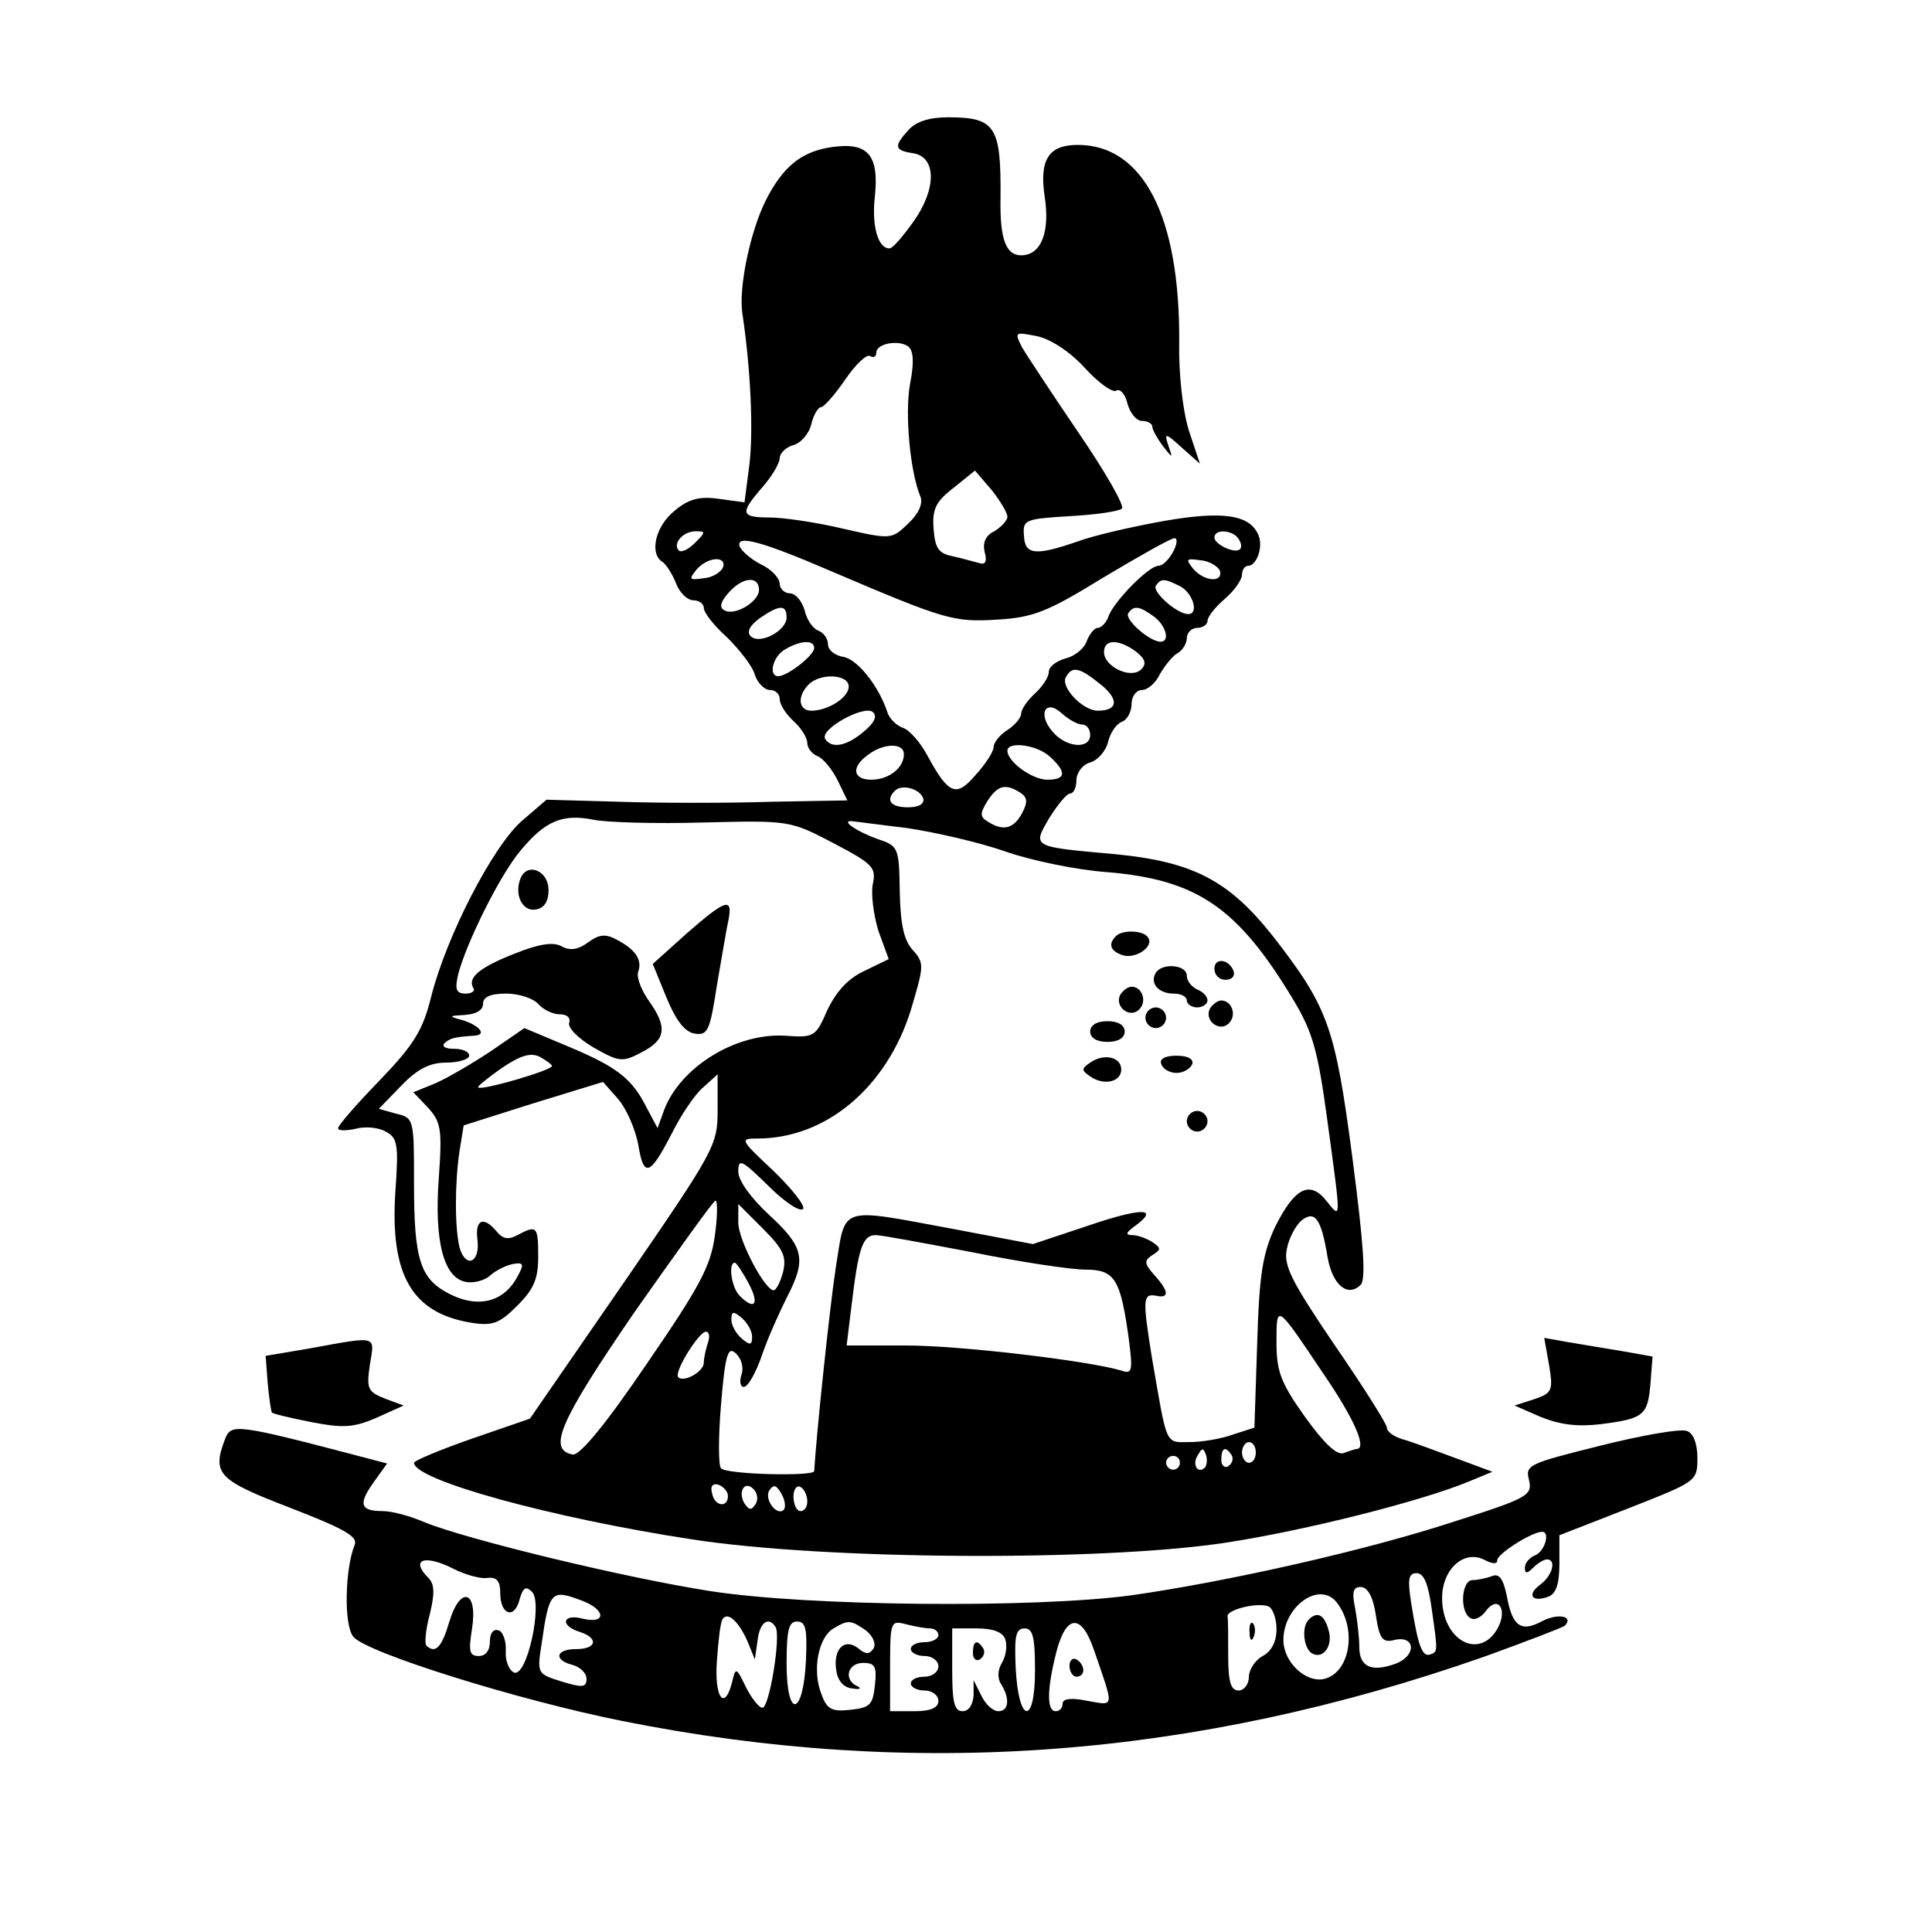 <?xml version="1.0" standalone="no"?>
<!DOCTYPE svg PUBLIC "-//W3C//DTD SVG 20010904//EN"
 "http://www.w3.org/TR/2001/REC-SVG-20010904/DTD/svg10.dtd">
<svg version="1.0" xmlns="http://www.w3.org/2000/svg"
 width="280pt" height="280pt" viewBox="0 0 280 280"
 preserveAspectRatio="xMidYMid meet">

<g transform="translate(0,280) scale(0.1,-0.1)"
fill="#000000" stroke="none">
<path d="M1317 2612 c-22 -24 -21 -30 6 -34 34 -5 35 -51 1 -99 -15 -21 -30
-39 -35 -39 -17 0 -26 34 -21 76 6 59 -10 78 -61 71 -45 -6 -72 -28 -97 -77
-23 -46 -40 -128 -34 -165 12 -80 16 -170 10 -219 l-7 -54 -37 5 c-28 4 -44 0
-64 -17 -28 -22 -38 -63 -17 -75 5 -4 14 -18 19 -31 5 -13 16 -24 25 -24 8 0
15 -5 15 -11 0 -7 15 -26 34 -43 18 -18 37 -42 40 -54 4 -12 14 -22 22 -22 8
0 14 -6 14 -13 0 -8 9 -22 20 -32 11 -10 20 -24 20 -32 0 -7 7 -16 15 -19 8
-3 21 -19 29 -35 l14 -29 -111 -2 c-62 -2 -160 -2 -218 0 l-107 3 -36 -31
c-42 -37 -109 -167 -131 -254 -12 -49 -25 -70 -75 -122 -33 -34 -60 -65 -60
-69 0 -4 11 -4 25 -1 14 4 34 2 44 -4 17 -9 19 -18 14 -87 -8 -121 24 -176
110 -190 31 -5 41 -1 67 25 24 24 30 39 30 71 0 44 -2 46 -30 31 -13 -7 -21
-6 -30 5 -19 23 -32 18 -28 -12 4 -33 -17 -42 -26 -11 -7 29 -7 93 0 140 l6
37 101 32 101 31 22 -25 c12 -14 25 -44 29 -66 8 -49 17 -45 49 17 13 26 33
56 45 66 l21 19 0 -52 c0 -51 -4 -58 -136 -250 l-136 -197 -84 -29 c-46 -16
-84 -32 -84 -35 0 -25 200 -80 403 -111 194 -30 592 -32 772 -5 118 18 287 61
354 89 l34 14 -54 20 c-30 11 -64 24 -76 27 -13 4 -23 11 -23 17 0 5 -34 59
-76 120 -63 93 -74 115 -69 139 3 16 13 34 21 41 20 16 29 2 38 -53 7 -40 29
-59 48 -40 8 8 4 61 -12 184 -25 190 -35 218 -115 321 -64 81 -116 108 -228
119 -123 11 -121 10 -96 53 12 19 25 35 30 35 5 0 9 9 9 19 0 11 9 23 20 26
11 3 23 17 26 30 3 13 12 26 20 29 8 3 14 15 14 26 0 11 7 20 15 20 8 0 20 10
26 23 7 12 18 26 25 30 8 4 14 15 14 22 0 8 7 15 15 15 8 0 15 5 15 10 0 6 11
20 25 32 14 12 25 28 25 35 0 7 4 13 9 13 12 0 22 27 15 44 -12 30 -51 36
-137 21 -45 -8 -102 -21 -126 -30 -61 -21 -76 -19 -77 9 -2 23 2 24 67 28 37
2 71 7 75 11 4 4 -24 53 -63 110 -38 56 -75 112 -82 124 -11 22 -10 22 21 16
20 -4 48 -22 70 -46 20 -22 41 -37 46 -33 5 3 13 -5 16 -19 4 -14 13 -25 21
-25 8 0 15 -4 15 -8 0 -5 7 -17 15 -28 15 -19 15 -19 8 1 -6 18 -4 18 20 -4
l26 -23 -16 48 c-9 29 -15 83 -14 129 1 181 -52 285 -147 285 -42 0 -56 -21
-48 -75 8 -51 -5 -85 -34 -85 -22 0 -31 23 -30 82 1 105 -7 118 -76 118 -27 0
-46 -6 -57 -18z m2 -368 c-8 -43 0 -128 15 -164 4 -10 -3 -25 -18 -39 -24 -23
-25 -23 -95 -7 -38 9 -86 16 -105 16 -43 0 -44 6 -11 44 14 16 25 35 25 42 0
7 9 16 20 19 11 3 23 17 26 31 3 13 10 24 14 24 4 0 20 18 35 40 15 22 31 37
36 34 5 -3 9 -1 9 5 0 13 32 19 46 9 8 -6 9 -23 3 -54z m141 -193 c0 -5 -9
-15 -19 -21 -13 -6 -17 -17 -14 -30 4 -14 1 -19 -8 -16 -8 2 -25 7 -39 10 -20
4 -25 12 -27 40 -2 28 3 39 29 59 l31 25 24 -28 c12 -15 23 -33 23 -39z m-453
-38 c-9 -9 -19 -14 -23 -11 -10 10 6 28 24 28 15 0 15 -1 -1 -17z m788 6 c4
-6 5 -12 2 -15 -7 -7 -37 7 -37 17 0 13 27 11 35 -2z m-590 -47 c164 -70 177
-74 240 -70 52 3 73 11 154 61 52 31 98 57 103 57 5 0 4 -9 -2 -20 -6 -11 -15
-20 -21 -20 -14 0 -63 -50 -72 -72 -3 -10 -11 -18 -16 -18 -5 0 -12 -9 -16
-19 -3 -10 -17 -22 -30 -25 -14 -4 -25 -12 -25 -20 0 -7 -9 -21 -20 -31 -11
-10 -20 -23 -20 -29 0 -6 -9 -17 -20 -24 -11 -7 -20 -18 -20 -25 0 -6 -12 -25
-26 -40 -28 -33 -39 -29 -70 28 -10 19 -26 37 -35 40 -9 3 -20 13 -23 23 -13
39 -44 77 -64 80 -12 2 -22 10 -22 18 0 8 -6 17 -14 20 -8 3 -17 16 -20 30 -4
13 -13 24 -21 24 -8 0 -15 7 -15 14 0 8 -12 21 -27 28 -14 7 -28 19 -31 26 -6
18 33 7 133 -36z m-157 6 c-3 -7 -15 -15 -28 -16 -21 -3 -22 -2 -11 12 16 19
44 21 39 4z m720 -5 c5 -18 -23 -16 -39 3 -11 14 -10 15 11 12 13 -1 25 -9 28
-15z m-668 -28 c0 -17 -36 -39 -51 -29 -7 4 -4 13 7 25 20 23 44 25 44 4z
m611 5 c18 -10 27 -40 11 -40 -16 0 -52 32 -47 41 8 11 12 11 36 -1z m-571
-45 c0 -19 -39 -40 -52 -27 -6 6 -2 15 13 26 29 20 39 20 39 1z m533 1 c17
-13 23 -36 9 -36 -16 0 -52 32 -47 41 8 12 16 11 38 -5z m-493 -45 c0 -11 -39
-41 -52 -41 -15 0 -8 29 10 39 22 13 42 14 42 2z m466 -5 c14 -11 16 -18 8
-26 -15 -15 -54 4 -54 25 0 19 21 19 46 1z m-52 -47 c28 -22 27 -39 -3 -39
-22 0 -55 35 -46 49 9 16 19 14 49 -10z m-364 -4 c0 -16 -30 -35 -54 -35 -19
0 -21 21 -4 38 17 17 58 15 58 -3z m21 -66 c-25 -21 -46 -24 -55 -10 -9 14 57
50 69 39 7 -6 2 -16 -14 -29z m317 11 c7 0 12 -7 12 -15 0 -21 -34 -19 -54 4
-23 26 -11 49 13 27 10 -9 23 -16 29 -16z m-258 -43 c0 -20 -22 -37 -47 -37
-27 0 -30 18 -5 36 22 17 52 18 52 1z m212 -4 c24 -22 23 -33 -4 -33 -22 0
-58 26 -58 42 0 14 43 9 62 -9z m-184 -60 c2 -8 -6 -13 -22 -13 -25 0 -33 10
-19 24 10 10 36 3 41 -11z m141 8 c10 -7 11 -13 2 -30 -12 -22 -27 -26 -49
-12 -12 7 -12 12 -1 30 15 23 26 26 48 12z m-459 -43 c124 3 125 3 188 -30 57
-30 62 -35 57 -59 -3 -14 1 -45 8 -68 l15 -41 -35 -17 c-24 -11 -41 -30 -54
-57 -17 -39 -19 -40 -62 -37 -71 4 -152 -46 -175 -109 l-9 -25 -16 30 c-21 42
-43 59 -115 89 l-62 26 -48 -33 c-27 -18 -63 -39 -81 -47 l-32 -13 21 -22 c19
-21 21 -31 16 -101 -7 -93 7 -147 40 -152 12 -2 28 3 35 10 8 7 22 14 32 16
16 3 17 0 7 -18 -19 -36 -55 -46 -95 -27 -46 22 -55 49 -55 162 0 93 0 95 -26
101 l-25 7 32 33 c24 25 42 34 66 34 18 0 33 5 33 10 0 6 -10 10 -22 10 -12 0
-18 3 -14 8 8 7 13 9 43 11 21 1 6 17 -22 24 -15 4 -13 5 8 6 17 1 27 7 27 16
0 10 10 15 34 15 18 0 39 -7 46 -15 7 -8 21 -15 31 -15 11 0 16 -5 14 -12 -3
-7 13 -23 35 -36 37 -21 42 -22 70 -7 35 18 38 36 10 75 -11 16 -18 34 -15 42
6 17 -4 32 -31 46 -16 9 -26 8 -42 -4 -15 -11 -27 -12 -39 -5 -12 6 -32 3 -67
-11 -51 -20 -69 -35 -60 -50 3 -4 -2 -8 -11 -8 -14 0 -16 6 -11 28 12 46 61
145 91 180 35 42 60 53 105 44 19 -4 91 -6 160 -4z m294 -8 c41 -6 106 -21
143 -34 37 -13 104 -27 148 -30 130 -11 189 -51 270 -186 28 -47 35 -73 49
-176 20 -147 20 -141 -2 -114 -24 30 -46 18 -74 -38 -18 -39 -23 -68 -26 -169
l-4 -122 -31 -10 c-16 -6 -45 -11 -63 -11 -36 0 -32 -8 -55 125 -13 82 -13 91
7 87 19 -4 18 7 -3 30 -15 17 -15 21 -3 29 13 8 13 10 0 19 -8 5 -21 10 -29
10 -11 0 -9 4 5 14 35 26 8 26 -71 -1 l-78 -26 -116 22 c-168 31 -155 35 -170
-58 -9 -60 -28 -241 -31 -293 0 -8 -127 -5 -135 4 -4 4 -4 45 0 93 6 72 10 84
21 74 8 -7 12 -20 9 -30 -4 -11 -2 -19 3 -19 6 0 18 21 27 48 9 26 26 63 36
83 28 54 24 72 -26 118 -27 25 -45 50 -45 63 0 20 5 17 44 -21 24 -24 46 -38
50 -33 3 5 -17 30 -44 56 -48 45 -48 46 -22 46 99 0 187 74 222 186 19 64 20
68 3 87 -13 14 -18 37 -19 85 -1 64 -2 66 -32 76 -28 10 -53 26 -39 26 3 0 39
-5 81 -10z m-514 -345 c0 -6 -102 -36 -107 -31 -2 1 14 14 34 28 28 19 43 23
56 16 9 -5 17 -11 17 -13z m236 -246 c-6 -44 -22 -74 -99 -186 -59 -87 -97
-133 -107 -131 -37 7 -19 48 90 207 62 88 114 161 117 161 3 0 3 -23 -1 -51z
m99 -52 c-4 -15 -10 -27 -14 -27 -13 1 -51 73 -51 98 l0 27 36 -36 c29 -29 34
-40 29 -62z m275 28 c69 -14 142 -25 163 -25 43 0 51 -14 63 -101 6 -47 5 -51
-12 -45 -48 14 -232 36 -310 36 l-87 0 7 57 c10 84 16 103 35 103 9 0 72 -12
141 -25z m-325 -45 c16 -30 9 -40 -13 -18 -12 12 -17 48 -7 48 2 0 11 -13 20
-30z m5 -77 c0 -13 -3 -13 -15 -3 -8 7 -15 19 -15 27 0 13 3 13 15 3 8 -7 15
-19 15 -27z m828 -54 c44 -64 64 -109 48 -109 -2 0 -11 -3 -19 -6 -10 -3 -28
14 -56 53 -35 49 -41 66 -41 107 0 57 -1 58 68 -45z m-892 45 c-3 -9 -6 -22
-6 -29 0 -13 -29 -29 -37 -21 -7 7 30 66 40 66 5 0 6 -7 3 -16z m794 -159 c0
-8 -4 -15 -10 -15 -5 0 -10 7 -10 15 0 8 5 15 10 15 6 0 10 -7 10 -15z m-74
-22 c-10 -10 -19 5 -10 18 6 11 8 11 12 0 2 -7 1 -15 -2 -18z m39 18 c3 -5 1
-12 -5 -16 -5 -3 -10 1 -10 9 0 18 6 21 15 7z m-75 -11 c0 -5 -4 -10 -10 -10
-5 0 -10 5 -10 10 0 6 5 10 10 10 6 0 10 -4 10 -10z m-655 -48 c0 -18 -20 -15
-23 4 -3 10 1 15 10 12 7 -3 13 -10 13 -16z m40 -12 c-6 -9 -9 -9 -16 1 -10
17 0 34 13 21 6 -6 7 -16 3 -22z m41 -8 c-10 -10 -29 15 -21 28 6 9 10 8 17
-4 6 -10 7 -20 4 -24z m34 12 c0 -8 -4 -14 -10 -14 -5 0 -10 9 -10 21 0 11 5
17 10 14 6 -3 10 -13 10 -21z"/>
<path d="M754 1526 c-9 -24 4 -48 23 -44 12 2 18 12 18 28 0 29 -32 41 -41 16z"/>
<path d="M995 1447 l-49 -44 20 -49 c14 -34 27 -50 41 -52 19 -3 22 5 32 70 7
40 14 83 17 96 6 32 -5 28 -61 -21z"/>
<path d="M1617 1443 c-11 -11 -8 -21 9 -27 19 -7 47 12 38 25 -6 11 -38 12
-47 2z"/>
<path d="M1760 1396 c0 -9 7 -16 16 -16 9 0 14 5 12 12 -6 18 -28 21 -28 4z"/>
<path d="M1675 1390 c-9 -15 4 -30 26 -30 10 0 19 -4 19 -10 0 -5 7 -10 15
-10 8 0 15 5 15 10 0 6 -7 13 -15 16 -8 4 -15 12 -15 20 0 16 -36 19 -45 4z"/>
<path d="M1624 1359 c-10 -17 13 -36 27 -22 12 12 4 33 -11 33 -5 0 -12 -5
-16 -11z"/>
<path d="M1754 1339 c-10 -17 13 -36 27 -22 12 12 4 33 -11 33 -5 0 -12 -5
-16 -11z"/>
<path d="M1660 1325 c0 -8 7 -15 15 -15 8 0 15 7 15 15 0 8 -7 15 -15 15 -8 0
-15 -7 -15 -15z"/>
<path d="M1580 1305 c0 -9 9 -15 25 -15 16 0 25 6 25 15 0 9 -9 15 -25 15 -16
0 -25 -6 -25 -15z"/>
<path d="M1580 1260 c-13 -9 -13 -11 0 -20 20 -14 45 -8 45 10 0 18 -25 24
-45 10z"/>
<path d="M1683 1258 c2 -7 12 -13 22 -13 10 0 20 6 23 13 2 7 -6 12 -23 12
-17 0 -25 -5 -22 -12z"/>
<path d="M1720 1175 c0 -8 7 -15 15 -15 8 0 15 7 15 15 0 8 -7 15 -15 15 -8 0
-15 -7 -15 -15z"/>
<path d="M450 846 l-65 -11 3 -40 c2 -22 5 -41 6 -42 1 -2 27 -8 57 -14 47 -9
61 -8 94 6 l40 18 -27 10 c-25 10 -27 14 -22 49 7 43 13 42 -86 24z"/>
<path d="M2245 822 c6 -37 5 -41 -22 -50 l-28 -9 39 -17 c28 -11 53 -14 86
-10 63 8 68 13 72 59 l3 39 -45 8 c-25 4 -60 10 -78 13 l-34 6 7 -39z"/>
<path d="M326 714 c-19 -50 -10 -59 94 -99 80 -31 99 -42 94 -54 -14 -34 -16
-116 -2 -133 18 -23 239 -92 389 -122 423 -85 831 -54 1250 93 61 22 113 42
117 45 13 14 -10 18 -32 7 -31 -17 -44 -9 -52 35 -5 25 -11 34 -21 30 -8 -3
-21 -6 -29 -6 -16 0 -19 -46 -3 -55 6 -4 16 1 23 11 17 22 31 2 17 -25 -26
-48 -81 -19 -81 43 0 42 32 71 62 55 12 -6 18 -6 18 0 0 9 50 41 65 41 12 0 4
-28 -10 -34 -8 -3 -15 -11 -15 -18 0 -9 3 -9 12 0 7 7 16 12 20 12 14 0 8 -23
-9 -36 -21 -15 -13 -27 11 -18 11 4 16 18 16 48 l0 41 100 39 c99 39 100 39
100 73 0 21 -6 36 -15 39 -8 4 -65 -6 -125 -21 -104 -26 -110 -28 -104 -50 5
-22 -1 -26 -108 -60 -128 -42 -328 -87 -468 -107 -141 -19 -469 -16 -610 6
-123 19 -354 75 -415 100 -21 9 -47 16 -60 16 -33 0 -36 10 -14 41 l20 28 -38
10 c-183 48 -188 48 -197 25z m332 -188 c16 -8 37 -14 47 -13 15 2 20 -4 20
-22 0 -32 21 -38 28 -9 5 17 9 20 18 11 16 -16 -7 -124 -26 -117 -7 3 -13 17
-12 31 1 14 -4 28 -10 30 -8 3 -13 -4 -13 -16 0 -13 -6 -21 -16 -21 -14 0 -15
7 -10 39 9 56 -17 64 -33 10 -11 -37 -20 -46 -33 -34 -3 3 -1 24 5 46 7 29 7
43 -2 52 -27 27 -6 35 37 13z m1417 -58 c9 -63 9 -62 -3 -66 -11 -3 -17 13
-27 76 -5 33 -4 42 8 42 11 0 17 -16 22 -52z m-81 -9 c5 -34 10 -40 26 -36 31
8 34 -22 3 -34 -35 -13 -53 -5 -53 24 0 14 -3 39 -6 56 -5 24 -3 31 8 31 10 0
18 -14 22 -41z m-1150 21 c34 -13 35 -34 1 -26 -30 8 -34 -10 -5 -19 28 -9 25
-25 -5 -25 -30 0 -33 -16 -5 -23 11 -3 20 -12 20 -20 0 -13 -6 -13 -36 -4 -35
11 -36 11 -29 55 11 77 14 79 59 62z m1093 -2 c30 -38 20 -101 -17 -111 -27
-7 -60 24 -60 56 0 49 52 86 77 55z m-87 -39 c0 -18 -7 -32 -20 -39 -11 -6
-20 -20 -20 -30 0 -11 -7 -20 -15 -20 -11 0 -15 12 -15 50 0 28 0 53 -1 58 0
9 42 20 59 14 6 -2 12 -17 12 -33z m-767 -17 l11 -27 4 28 c3 26 16 35 26 19
8 -13 -9 -117 -19 -117 -5 0 -16 14 -24 30 -14 29 -15 29 -20 7 -11 -43 -26
-22 -22 31 2 29 5 55 8 60 7 12 23 -2 36 -31z m85 -29 c-4 -81 -28 -85 -28 -4
0 48 3 61 15 61 13 0 15 -11 13 -57z m87 44 c10 -8 15 -19 11 -26 -6 -9 -11
-9 -22 0 -20 16 -37 -1 -32 -32 2 -15 11 -25 23 -26 11 -2 14 0 8 3 -21 9 -15
34 8 34 17 0 20 -5 17 -32 -3 -29 -7 -33 -36 -36 -27 -3 -34 1 -42 24 -13 34
-4 81 18 94 22 13 25 12 47 -3z m93 3 c6 0 12 -4 12 -10 0 -5 -9 -10 -20 -10
-11 0 -20 -4 -20 -10 0 -5 9 -10 20 -10 11 0 20 -7 20 -15 0 -8 -9 -15 -20
-15 -11 0 -20 -4 -20 -10 0 -5 9 -10 20 -10 11 0 20 -7 20 -15 0 -10 -11 -15
-35 -15 l-35 0 0 66 c0 64 1 66 23 60 12 -3 28 -6 35 -6z m237 -30 c30 -87 31
-82 -9 -75 -24 5 -36 3 -36 -4 0 -6 -4 -11 -10 -11 -13 0 -13 31 1 86 14 54
36 56 54 4z m-128 14 c3 -9 1 -24 -5 -34 -6 -10 -7 -22 -1 -31 13 -21 11 -39
-4 -39 -8 0 -19 10 -25 23 l-11 22 0 -22 c-1 -14 -7 -23 -16 -23 -12 0 -15 13
-15 60 l0 60 35 0 c24 0 38 -5 42 -16z m43 -45 c0 -81 -24 -77 -28 4 -2 46 0
57 13 57 12 0 15 -13 15 -61z"/>
<path d="M1897 453 c-11 -10 -8 -41 4 -49 17 -10 32 12 24 35 -6 21 -16 26
-28 14z"/>
<path d="M1811 434 c0 -11 3 -14 6 -6 3 7 2 16 -1 19 -3 4 -6 -2 -5 -13z"/>
<path d="M1550 386 c0 -9 5 -16 10 -16 6 0 10 4 10 9 0 6 -4 13 -10 16 -5 3
-10 -1 -10 -9z"/>
<path d="M1410 404 c0 -8 5 -12 10 -9 6 4 8 11 5 16 -9 14 -15 11 -15 -7z"/>
</g>
</svg>
